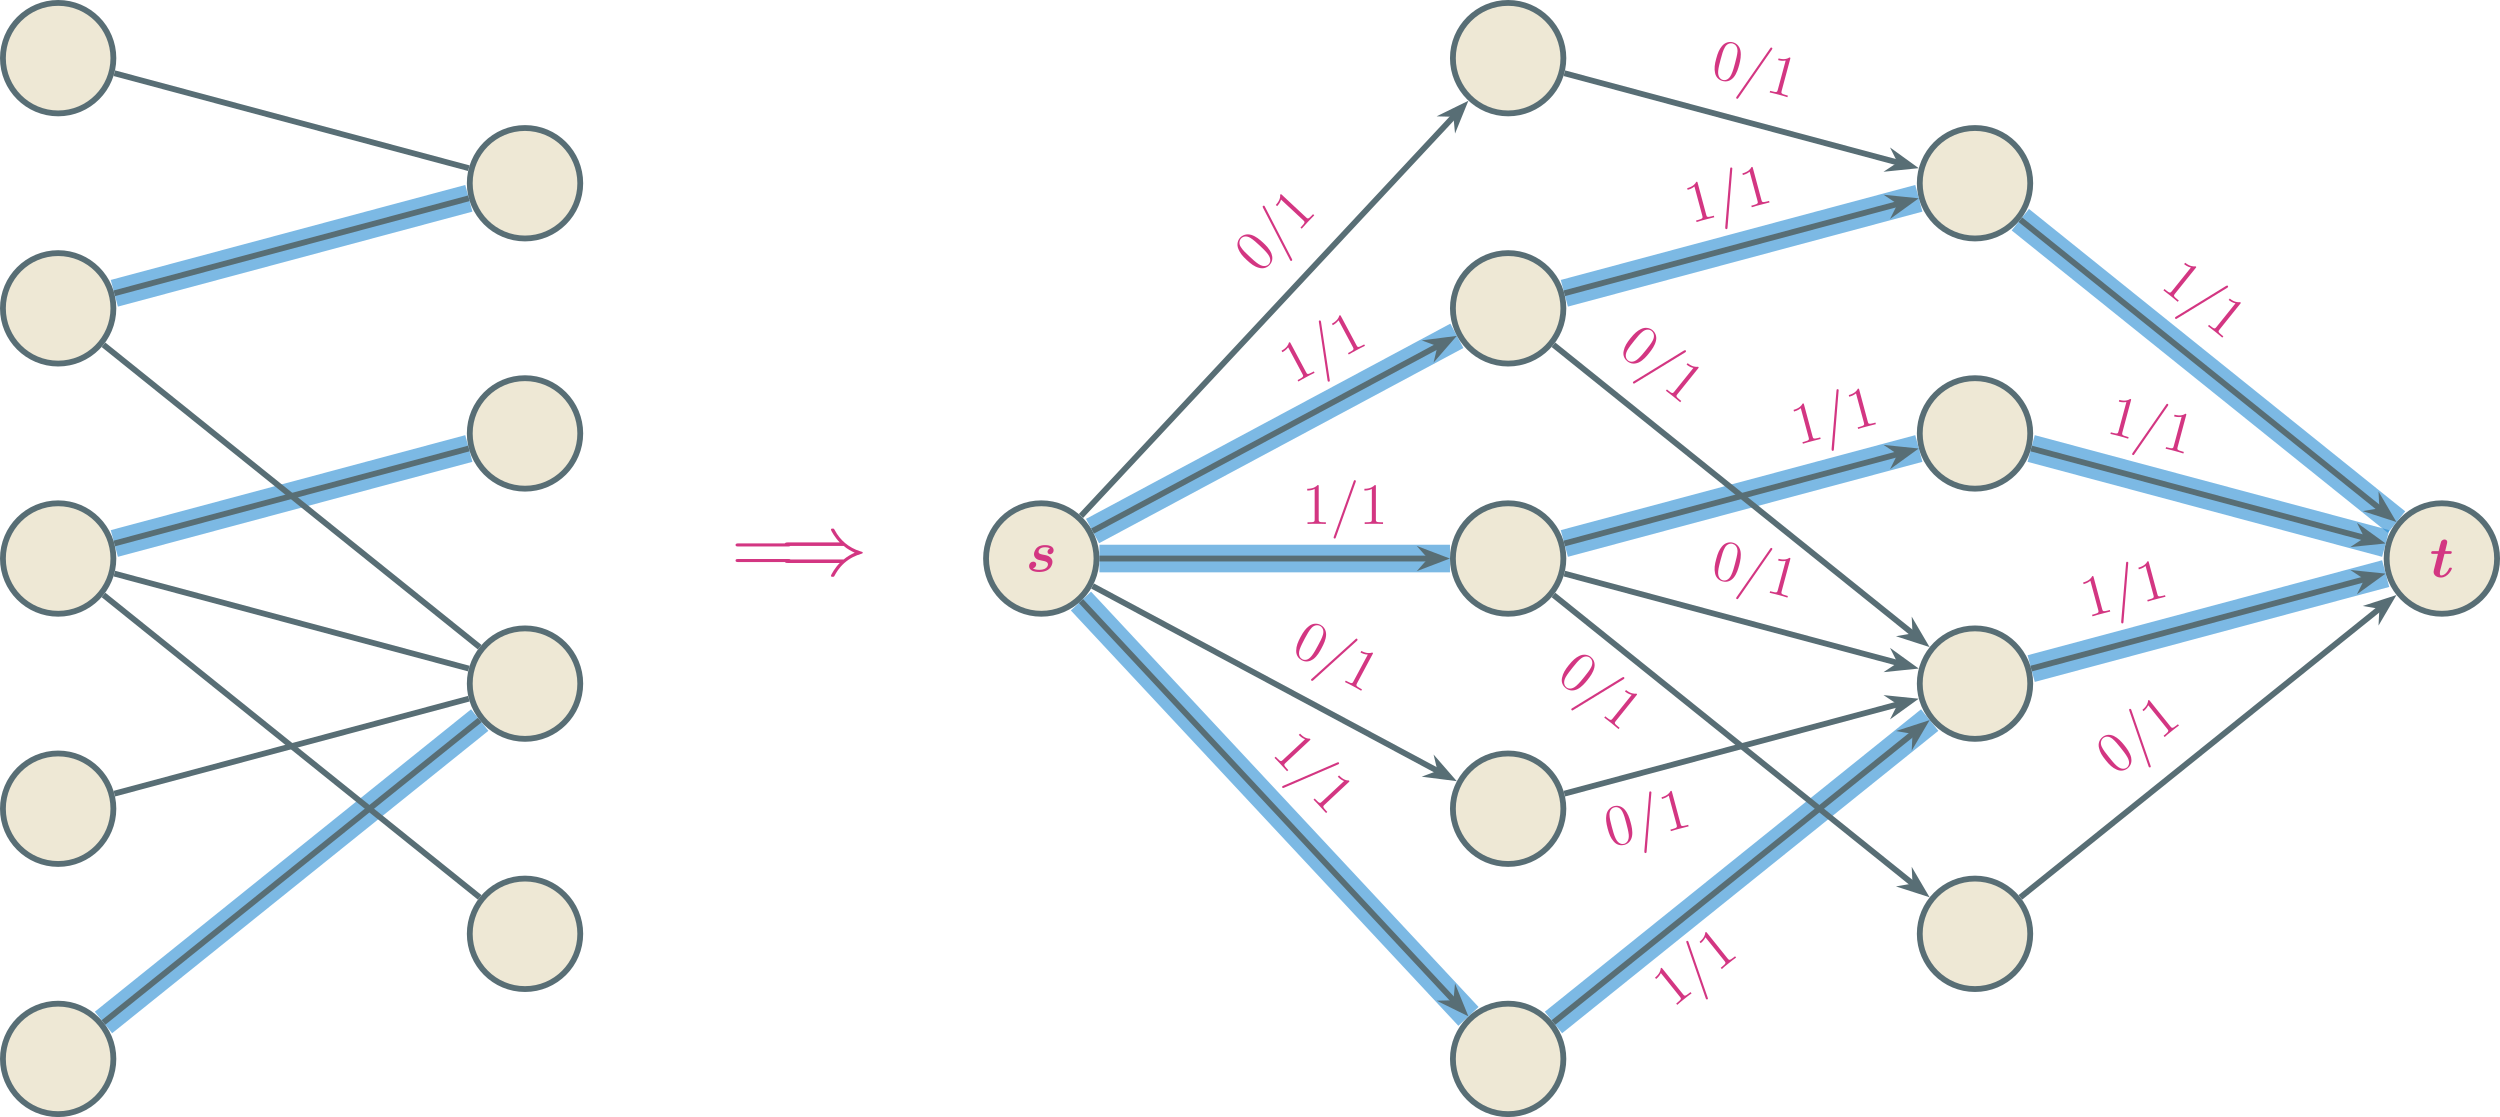 <?xml version="1.0" encoding="UTF-8" standalone="no"?>
<svg
   width="513.18pt"
   height="229.301pt"
   viewBox="0 0 513.18 229.301"
   version="1.1"
   id="svg404"
   sodipodi:docname="matching-max-flow.svg"
   inkscape:version="1.2.2 (b0a8486541, 2022-12-01)"
   xmlns:inkscape="http://www.inkscape.org/namespaces/inkscape"
   xmlns:sodipodi="http://sodipodi.sourceforge.net/DTD/sodipodi-0.dtd"
   xmlns:xlink="http://www.w3.org/1999/xlink"
   xmlns="http://www.w3.org/2000/svg"
   xmlns:svg="http://www.w3.org/2000/svg">
  <sodipodi:namedview
     id="namedview406"
     pagecolor="#ffffff"
     bordercolor="#666666"
     borderopacity="1.0"
     inkscape:showpageshadow="2"
     inkscape:pageopacity="0.0"
     inkscape:pagecheckerboard="0"
     inkscape:deskcolor="#d1d1d1"
     inkscape:document-units="pt"
     showgrid="false"
     inkscape:zoom="0.10512062"
     inkscape:cx="466.13119"
     inkscape:cy="856.15934"
     inkscape:window-width="3840"
     inkscape:window-height="2346"
     inkscape:window-x="0"
     inkscape:window-y="54"
     inkscape:window-maximized="1"
     inkscape:current-layer="svg404" />
  <defs
     id="defs100">
    <g
       id="g98">
      <g
         id="glyph-0-0" />
      <g
         id="glyph-0-1">
        <path
           d="m 4.969,-4.734 c -0.391,0.156 -0.5,0.516 -0.5,0.688 0,0.312 0.25,0.5 0.516,0.5 0.281,0 0.734,-0.25 0.734,-0.828 C 5.719,-5 5.078,-5.422 4,-5.422 c -0.359,0 -1.031,0.016 -1.578,0.438 -0.531,0.406 -0.734,1.109 -0.734,1.406 0,0.359 0.172,0.703 0.438,0.922 0.328,0.25 0.531,0.297 1.359,0.453 0.359,0.062 1.078,0.188 1.078,0.734 0,0.047 0,1.125 -1.797,1.125 -0.578,0 -1.031,-0.109 -1.297,-0.297 0.422,-0.125 0.672,-0.469 0.672,-0.828 0,-0.438 -0.359,-0.562 -0.594,-0.562 -0.406,0 -0.859,0.344 -0.859,0.938 0,0.781 0.844,1.188 2.062,1.188 2.734,0 2.734,-2.047 2.734,-2.062 C 5.484,-2.375 5.281,-2.703 5,-2.938 4.625,-3.266 4.172,-3.344 3.75,-3.422 3.094,-3.547 2.625,-3.625 2.625,-4.062 c 0,-0.031 0,-0.922 1.344,-0.922 0.25,0 0.672,0.016 1,0.25 z m 0,0"
           id="path3" />
      </g>
      <g
         id="glyph-0-2">
        <path
           d="m 3.031,-4.766 h 1.062 c 0.234,0 0.266,0 0.328,-0.062 0.062,-0.047 0.109,-0.219 0.109,-0.281 0,-0.219 -0.219,-0.219 -0.406,-0.219 H 3.172 L 3.547,-6.875 C 3.594,-7.062 3.594,-7.141 3.594,-7.188 c 0,-0.391 -0.312,-0.531 -0.562,-0.531 -0.172,0 -0.5,0.094 -0.688,0.422 -0.047,0.094 -0.203,0.656 -0.281,0.984 L 1.828,-5.328 H 0.75 c -0.25,0 -0.453,0 -0.453,0.344 0,0.219 0.188,0.219 0.406,0.219 H 1.688 L 1,-2.031 c -0.094,0.312 -0.203,0.812 -0.203,0.953 0,0.781 0.766,1.172 1.5,1.172 1.438,0 2.25,-1.672 2.25,-1.875 0,-0.156 -0.172,-0.156 -0.281,-0.156 -0.203,0 -0.219,0 -0.312,0.188 -0.453,1.031 -1.125,1.406 -1.594,1.406 -0.109,0 -0.281,0 -0.281,-0.438 0,-0.234 0.031,-0.359 0.062,-0.516 z m 0,0"
           id="path6" />
      </g>
      <g
         id="glyph-1-0" />
      <g
         id="glyph-1-1">
        <path
           d="m 11.578,-5.781 c 0.266,0 0.531,0 0.531,-0.297 C 12.109,-6.406 11.812,-6.406 11.5,-6.406 H 1.438 c -0.297,0 -0.609,0 -0.609,0.328 0,0.297 0.266,0.297 0.547,0.297 z M 11.5,-2.578 c 0.312,0 0.609,0 0.609,-0.312 0,-0.312 -0.266,-0.312 -0.531,-0.312 H 1.375 c -0.281,0 -0.547,0 -0.547,0.312 0,0.312 0.312,0.312 0.609,0.312 z m 0,0"
           id="path10" />
      </g>
      <g
         id="glyph-2-0" />
      <g
         id="glyph-2-1">
        <path
           d="m 13.062,-5.891 c 0.766,0.656 1.672,1.125 2.266,1.391 C 14.688,-4.219 13.812,-3.75 13.062,-3.109 H 1.641 c -0.312,0 -0.656,0 -0.656,0.359 0,0.359 0.328,0.359 0.641,0.359 h 10.641 c -0.875,0.828 -1.812,2.406 -1.812,2.641 0,0.203 0.234,0.203 0.344,0.203 0.141,0 0.266,0 0.344,-0.141 0.375,-0.688 0.891,-1.641 2.047,-2.688 1.25,-1.094 2.453,-1.578 3.391,-1.859 0.312,-0.109 0.328,-0.125 0.359,-0.156 0.031,-0.016 0.031,-0.078 0.031,-0.109 0,-0.031 0,-0.078 -0.016,-0.109 l -0.047,-0.031 C 16.859,-4.656 16.844,-4.688 16.5,-4.781 c -2.422,-0.734 -4.219,-2.359 -5.234,-4.297 -0.203,-0.359 -0.219,-0.375 -0.469,-0.375 -0.109,0 -0.344,0 -0.344,0.203 0,0.234 0.922,1.797 1.812,2.641 H 1.625 c -0.312,0 -0.641,0 -0.641,0.359 0,0.359 0.344,0.359 0.656,0.359 z m 0,0"
           id="path14" />
      </g>
      <g
         id="glyph-3-0" />
      <g
         id="glyph-3-1">
        <path
           d="M 0.859,-6.562 C 0.125,-7.234 -0.625,-7.859 -1.562,-8.156 c -1.078,-0.312 -1.875,0.125 -2.281,0.562 -0.469,0.5 -0.781,1.375 -0.359,2.359 0.328,0.781 0.766,1.375 1.719,2.25 0.859,0.797 1.562,1.344 2.469,1.578 1,0.312 1.766,-0.094 2.203,-0.562 0.703,-0.766 0.656,-1.625 0.391,-2.344 C 2.219,-5.266 1.375,-6.078 0.859,-6.562 Z m 1.156,4.438 C 1.75,-1.844 1.047,-1.438 -0.062,-2.156 -0.688,-2.562 -1.344,-3.172 -1.953,-3.75 c -0.734,-0.672 -1.375,-1.281 -1.75,-1.906 -0.469,-0.688 -0.312,-1.391 0.047,-1.766 0.312,-0.344 0.984,-0.656 1.891,-0.125 0.609,0.359 1.312,1.016 1.906,1.562 0.578,0.547 1.25,1.172 1.688,1.766 0.812,1.062 0.469,1.797 0.188,2.094 z m 0,0"
           id="path18" />
      </g>
      <g
         id="glyph-3-2">
        <path
           d="m -2.75,-9.609 c -0.062,-0.156 -0.078,-0.172 -0.094,-0.188 -0.109,-0.109 -0.266,-0.062 -0.328,0 -0.109,0.109 -0.047,0.219 0.016,0.375 l 5.516,10.656 c 0.062,0.156 0.094,0.172 0.094,0.188 C 2.562,1.516 2.703,1.5 2.781,1.406 2.891,1.297 2.828,1.188 2.766,1.062 Z m 0,0"
           id="path21" />
      </g>
      <g
         id="glyph-3-3">
        <path
           d="m -3.266,-7.781 c -0.203,-0.188 -0.219,-0.203 -0.375,-0.031 0.047,0.453 -0.047,1.188 -0.891,2.094 l 0.266,0.25 c 0.188,-0.203 0.594,-0.641 0.812,-1.344 L 1.125,-2.547 C 1.438,-2.25 1.516,-2.125 0.797,-1.359 l -0.266,0.281 0.25,0.234 C 1,-1.094 1.797,-1.953 2.062,-2.25 2.328,-2.531 3.125,-3.375 3.359,-3.594 l -0.25,-0.234 -0.25,0.266 C 2.125,-2.781 2,-2.859 1.688,-3.156 Z m 0,0"
           id="path24" />
      </g>
      <g
         id="glyph-4-0" />
      <g
         id="glyph-4-1">
        <path
           d="m -0.578,-8.406 c -0.141,-0.25 -0.141,-0.25 -0.344,-0.141 C -1.031,-8.125 -1.359,-7.453 -2.438,-6.875 l 0.172,0.312 c 0.25,-0.141 0.766,-0.422 1.188,-1 L 1.875,-2.047 c 0.203,0.391 0.25,0.531 -0.688,1.031 l -0.328,0.172 0.156,0.297 c 0.281,-0.188 1.312,-0.734 1.656,-0.922 0.344,-0.188 1.359,-0.734 1.672,-0.859 L 4.188,-2.625 3.844,-2.438 c -0.922,0.5 -1.031,0.391 -1.234,0 z m 0,0"
           id="path28" />
      </g>
      <g
         id="glyph-4-2">
        <path
           d="M 0.5,-9.984 C 0.469,-10.156 0.453,-10.188 0.453,-10.188 0.375,-10.328 0.234,-10.344 0.156,-10.297 c -0.141,0.078 -0.125,0.188 -0.094,0.344 L 1.828,1.938 C 1.844,2.094 1.859,2.125 1.875,2.141 1.938,2.266 2.078,2.281 2.188,2.234 2.328,2.156 2.297,2.031 2.281,1.891 Z m 0,0"
           id="path31" />
      </g>
      <g
         id="glyph-5-0" />
      <g
         id="glyph-5-1">
        <path
           d="m 3.453,-7.688 c 0,-0.281 0,-0.297 -0.234,-0.297 -0.297,0.328 -0.891,0.766 -2.125,0.766 v 0.359 c 0.281,0 0.875,0 1.531,-0.312 v 6.25 c 0,0.438 -0.031,0.578 -1.094,0.578 h -0.375 V 0 c 0.328,-0.031 1.5,-0.031 1.891,-0.031 0.391,0 1.547,0 1.875,0.031 v -0.344 h -0.375 c -1.062,0 -1.094,-0.141 -1.094,-0.578 z m 0,0"
           id="path35" />
      </g>
      <g
         id="glyph-5-2">
        <path
           d="M 5.156,-8.562 C 5.219,-8.719 5.219,-8.75 5.219,-8.766 5.219,-8.922 5.094,-9 5,-9 4.844,-9 4.812,-8.891 4.75,-8.734 L 0.703,2.562 C 0.641,2.719 0.641,2.75 0.641,2.766 0.641,2.906 0.75,3 0.875,3 1.031,3 1.062,2.875 1.109,2.75 Z m 0,0"
           id="path38" />
      </g>
      <g
         id="glyph-6-0" />
      <g
         id="glyph-6-1">
        <path
           d="m 6.547,-0.859 c 0.469,-0.875 0.891,-1.75 0.938,-2.75 0.031,-1.109 -0.609,-1.75 -1.125,-2.031 C 5.75,-5.969 4.812,-6.062 3.984,-5.406 3.312,-4.891 2.844,-4.297 2.234,-3.156 1.688,-2.125 1.359,-1.312 1.344,-0.359 1.312,0.656 1.906,1.297 2.453,1.594 c 0.922,0.5 1.75,0.234 2.391,-0.203 0.812,-0.594 1.375,-1.625 1.703,-2.25 z m -3.969,2.25 C 2.25,1.219 1.656,0.656 2.062,-0.609 2.297,-1.297 2.719,-2.094 3.109,-2.844 3.578,-3.703 4,-4.5 4.5,-5.031 5.062,-5.656 5.781,-5.672 6.234,-5.438 6.641,-5.219 7.125,-4.656 6.844,-3.641 6.656,-2.953 6.203,-2.125 5.812,-1.406 5.438,-0.703 5,0.109 4.531,0.703 3.734,1.75 2.953,1.594 2.578,1.391 Z m 0,0"
           id="path42" />
      </g>
      <g
         id="glyph-6-2">
        <path
           d="M 8.594,-5.109 C 8.719,-5.219 8.734,-5.25 8.734,-5.25 c 0.078,-0.141 0,-0.281 -0.078,-0.328 -0.141,-0.078 -0.219,0 -0.344,0.125 L -0.578,2.594 C -0.719,2.688 -0.734,2.719 -0.75,2.734 -0.812,2.859 -0.766,3 -0.656,3.047 -0.516,3.125 -0.422,3.031 -0.312,2.953 Z m 0,0"
           id="path45" />
      </g>
      <g
         id="glyph-6-3">
        <path
           d="m 6.672,-5.156 c 0.141,-0.25 0.141,-0.25 -0.062,-0.359 C 6.188,-5.375 5.453,-5.266 4.375,-5.844 l -0.172,0.312 c 0.25,0.141 0.766,0.422 1.5,0.438 L 2.75,0.422 c -0.203,0.391 -0.312,0.5 -1.25,0 L 1.172,0.25 1.016,0.547 c 0.312,0.125 1.344,0.672 1.688,0.859 0.344,0.188 1.359,0.734 1.641,0.922 L 4.5,2.031 4.156,1.844 C 3.234,1.344 3.281,1.203 3.484,0.812 Z m 0,0"
           id="path48" />
      </g>
      <g
         id="glyph-7-0" />
      <g
         id="glyph-7-1">
        <path
           d="m 7.984,-2.719 c 0.203,-0.188 0.219,-0.203 0.062,-0.375 C 7.594,-3.078 6.875,-3.219 6.031,-4.125 l -0.266,0.25 c 0.188,0.203 0.594,0.641 1.281,0.906 L 2.469,1.297 C 2.156,1.594 2.016,1.656 1.297,0.891 L 1.031,0.609 0.781,0.844 c 0.25,0.219 1.047,1.078 1.312,1.375 0.266,0.281 1.062,1.125 1.266,1.375 l 0.25,-0.234 -0.25,-0.266 C 2.625,2.312 2.719,2.203 3.031,1.906 Z m 0,0"
           id="path52" />
      </g>
      <g
         id="glyph-7-2">
        <path
           d="m 9.781,-2.078 c 0.156,-0.062 0.172,-0.078 0.188,-0.094 0.109,-0.109 0.078,-0.25 0.016,-0.312 -0.109,-0.109 -0.203,-0.062 -0.359,0 l -11.016,4.75 c -0.156,0.062 -0.188,0.078 -0.188,0.094 -0.109,0.094 -0.094,0.234 -0.016,0.328 0.109,0.109 0.203,0.062 0.328,0 z m 0,0"
           id="path55" />
      </g>
      <g
         id="glyph-8-0" />
      <g
         id="glyph-8-1">
        <path
           d="M 6.188,-2.328 C 6.438,-3.281 6.625,-4.234 6.453,-5.219 6.234,-6.312 5.469,-6.812 4.906,-6.953 4.234,-7.141 3.312,-7 2.641,-6.172 c -0.531,0.656 -0.844,1.328 -1.172,2.578 -0.312,1.141 -0.438,2.016 -0.234,2.938 0.203,1 0.922,1.484 1.531,1.641 1,0.281 1.75,-0.156 2.266,-0.734 C 5.688,-0.516 6,-1.641 6.188,-2.328 Z M 2.828,0.766 C 2.453,0.672 1.75,0.25 1.875,-1.078 1.938,-1.797 2.172,-2.672 2.391,-3.484 2.641,-4.438 2.875,-5.297 3.25,-5.938 c 0.391,-0.719 1.078,-0.906 1.578,-0.781 0.453,0.125 1.047,0.562 1.016,1.609 -0.047,0.719 -0.297,1.625 -0.5,2.422 -0.203,0.766 -0.438,1.656 -0.766,2.328 -0.547,1.203 -1.344,1.234 -1.75,1.125 z m 0,0"
           id="path59" />
      </g>
      <g
         id="glyph-8-2">
        <path
           d="M 7.203,-6.938 C 7.297,-7.078 7.312,-7.109 7.312,-7.125 7.359,-7.281 7.25,-7.375 7.156,-7.391 7,-7.438 6.953,-7.344 6.859,-7.203 L 0.016,2.656 C -0.078,2.797 -0.094,2.828 -0.094,2.844 -0.125,2.984 -0.062,3.078 0.062,3.109 0.219,3.156 0.281,3.062 0.359,2.938 Z m 0,0"
           id="path62" />
      </g>
      <g
         id="glyph-8-3">
        <path
           d="M 5.312,-6.531 C 5.391,-6.812 5.391,-6.828 5.172,-6.891 4.812,-6.641 4.125,-6.359 2.938,-6.688 L 2.844,-6.344 C 3.109,-6.266 3.688,-6.109 4.391,-6.25 l -1.625,6.031 C 2.656,0.203 2.594,0.344 1.578,0.062 l -0.375,-0.094 -0.094,0.328 C 1.453,0.359 2.578,0.656 2.953,0.75 3.344,0.859 4.453,1.156 4.75,1.281 L 4.844,0.953 4.484,0.844 C 3.453,0.578 3.453,0.422 3.562,0 Z m 0,0"
           id="path65" />
      </g>
      <g
         id="glyph-9-0" />
      <g
         id="glyph-9-1">
        <path
           d="M 1.344,-8.312 C 1.266,-8.594 1.266,-8.609 1.047,-8.547 0.844,-8.141 0.375,-7.578 -0.812,-7.25 l 0.094,0.344 c 0.266,-0.078 0.844,-0.234 1.391,-0.688 l 1.625,6.031 C 2.406,-1.141 2.406,-1 1.391,-0.719 l -0.375,0.094 0.094,0.328 c 0.312,-0.125 1.438,-0.422 1.812,-0.516 0.391,-0.109 1.5,-0.406 1.828,-0.469 L 4.656,-1.609 4.297,-1.5 c -1.031,0.266 -1.094,0.141 -1.203,-0.281 z m 0,0"
           id="path69" />
      </g>
      <g
         id="glyph-9-2">
        <path
           d="M 2.766,-9.594 C 2.797,-9.766 2.781,-9.797 2.781,-9.812 2.734,-9.969 2.594,-10 2.5,-9.984 2.344,-9.938 2.359,-9.844 2.328,-9.672 l -1,11.953 C 1.328,2.453 1.344,2.484 1.344,2.5 1.375,2.641 1.5,2.703 1.625,2.672 1.781,2.625 1.781,2.5 1.797,2.375 Z m 0,0"
           id="path72" />
      </g>
      <g
         id="glyph-9-3">
        <path
           d="M 4.188,-5.109 C 3.938,-6.062 3.625,-6.984 2.984,-7.75 2.234,-8.594 1.344,-8.625 0.781,-8.484 c -0.672,0.188 -1.406,0.766 -1.578,1.812 -0.125,0.844 -0.062,1.578 0.266,2.828 0.312,1.141 0.625,1.953 1.266,2.656 0.672,0.781 1.547,0.828 2.156,0.672 1,-0.281 1.438,-1.031 1.578,-1.797 C 4.656,-3.297 4.375,-4.422 4.188,-5.109 Z m -1.359,4.375 c -0.375,0.094 -1.172,0.078 -1.734,-1.125 -0.312,-0.656 -0.547,-1.531 -0.766,-2.344 C 0.078,-5.156 -0.156,-6.016 -0.156,-6.75 -0.172,-7.594 0.328,-8.094 0.828,-8.219 1.281,-8.344 2,-8.281 2.5,-7.328 c 0.328,0.625 0.578,1.531 0.781,2.328 0.203,0.766 0.438,1.656 0.516,2.391 0.109,1.328 -0.562,1.766 -0.969,1.875 z m 0,0"
           id="path75" />
      </g>
      <g
         id="glyph-10-0" />
      <g
         id="glyph-10-1">
        <path
           d="m 6.594,0.375 c 0.625,-0.781 1.188,-1.578 1.422,-2.547 C 8.266,-3.266 7.75,-4 7.297,-4.375 6.75,-4.812 5.859,-5.062 4.906,-4.578 c -0.75,0.375 -1.312,0.875 -2.125,1.875 -0.734,0.922 -1.203,1.656 -1.391,2.594 -0.234,1 0.25,1.734 0.734,2.125 C 2.938,2.672 3.797,2.578 4.516,2.25 5.406,1.828 6.156,0.922 6.594,0.375 Z M 2.266,1.844 C 1.969,1.609 1.5,0.953 2.141,-0.234 2.5,-0.859 3.062,-1.578 3.594,-2.234 4.203,-3 4.766,-3.688 5.344,-4.109 6.031,-4.625 6.719,-4.531 7.125,-4.203 c 0.359,0.297 0.719,0.938 0.266,1.891 -0.297,0.625 -0.906,1.375 -1.406,2 -0.5,0.625 -1.078,1.344 -1.656,1.844 -0.984,0.875 -1.734,0.578 -2.062,0.312 z m 0,0"
           id="path79" />
      </g>
      <g
         id="glyph-10-2">
        <path
           d="M 9.375,-3.438 C 9.531,-3.531 9.547,-3.547 9.547,-3.562 9.656,-3.688 9.609,-3.828 9.531,-3.891 9.422,-3.984 9.312,-3.906 9.172,-3.844 L -1.062,2.438 c -0.141,0.094 -0.156,0.109 -0.172,0.125 -0.094,0.109 -0.062,0.25 0.047,0.328 0.109,0.094 0.219,0.016 0.328,-0.062 z m 0,0"
           id="path82" />
      </g>
      <g
         id="glyph-10-3">
        <path
           d="m 7.5,-3.828 c 0.188,-0.219 0.188,-0.234 0.016,-0.375 -0.438,0.062 -1.188,0.031 -2.141,-0.734 l -0.219,0.281 c 0.219,0.172 0.672,0.547 1.391,0.703 L 2.625,0.922 C 2.344,1.266 2.234,1.359 1.406,0.688 L 1.125,0.453 0.906,0.719 C 1.172,0.906 2.078,1.641 2.391,1.875 2.688,2.125 3.594,2.844 3.844,3.078 L 4.062,2.812 3.766,2.578 C 2.938,1.922 2.984,1.781 3.266,1.438 Z m 0,0"
           id="path85" />
      </g>
      <g
         id="glyph-11-0" />
      <g
         id="glyph-11-1">
        <path
           d="m -2.125,-8.141 c -0.188,-0.219 -0.188,-0.234 -0.359,-0.094 -0.031,0.438 -0.219,1.156 -1.172,1.922 l 0.219,0.281 c 0.219,-0.172 0.672,-0.547 0.984,-1.203 l 3.922,4.875 c 0.281,0.344 0.328,0.469 -0.5,1.141 L 0.688,-0.984 0.906,-0.719 C 1.141,-0.969 2.047,-1.703 2.359,-1.938 2.656,-2.188 3.562,-2.906 3.844,-3.078 L 3.625,-3.344 3.328,-3.109 C 2.5,-2.453 2.391,-2.531 2.109,-2.875 Z m 0,0"
           id="path89" />
      </g>
      <g
         id="glyph-11-2">
        <path
           d="m -1.344,-9.906 c -0.062,-0.156 -0.078,-0.172 -0.078,-0.188 -0.109,-0.125 -0.25,-0.109 -0.328,-0.047 -0.109,0.094 -0.062,0.203 -0.016,0.359 L 2.156,1.562 C 2.203,1.719 2.219,1.734 2.234,1.75 2.328,1.859 2.453,1.875 2.562,1.797 2.672,1.703 2.625,1.562 2.578,1.453 Z m 0,0"
           id="path92" />
      </g>
      <g
         id="glyph-11-3">
        <path
           d="M 1.781,-6.375 C 1.156,-7.156 0.5,-7.859 -0.391,-8.297 -1.422,-8.766 -2.25,-8.438 -2.703,-8.062 c -0.547,0.438 -1,1.25 -0.703,2.297 0.188,0.812 0.562,1.469 1.375,2.469 0.734,0.922 1.359,1.531 2.234,1.906 0.922,0.438 1.75,0.141 2.234,-0.25 C 3.25,-2.297 3.328,-3.172 3.172,-3.906 2.938,-4.891 2.219,-5.828 1.781,-6.375 Z m 0.516,4.562 C 2,-1.578 1.25,-1.266 0.234,-2.141 -0.312,-2.609 -0.875,-3.328 -1.406,-3.984 -2.016,-4.75 -2.578,-5.438 -2.875,-6.109 c -0.344,-0.766 -0.094,-1.422 0.312,-1.75 0.359,-0.297 1.062,-0.531 1.891,0.141 0.547,0.438 1.156,1.188 1.656,1.812 0.5,0.625 1.078,1.344 1.438,2 C 3.062,-2.75 2.625,-2.078 2.297,-1.812 Z m 0,0"
           id="path95" />
      </g>
    </g>
  </defs>
  <g
     id="g716"
     transform="translate(-252.23,-202.055)">
    <path
       fill-rule="nonzero"
       fill="#eee8d5"
       fill-opacity="1"
       stroke-width="1.196"
       stroke-linecap="butt"
       stroke-linejoin="miter"
       stroke="#586e75"
       stroke-opacity="1"
       stroke-miterlimit="10"
       d="m 11.337,-1.875e-4 c 0,6.262 -5.074,11.34 -11.336,11.34 -6.262,0 -11.34,-5.078 -11.34,-11.34 0,-6.262 5.078,-11.34 11.34,-11.34 6.262,0 11.336,5.078 11.336,11.34 z m 0,0"
       transform="matrix(1,0,0,-1,264.167,213.992)"
       id="path104" />
    <path
       fill-rule="nonzero"
       fill="#eee8d5"
       fill-opacity="1"
       stroke-width="1.196"
       stroke-linecap="butt"
       stroke-linejoin="miter"
       stroke="#586e75"
       stroke-opacity="1"
       stroke-miterlimit="10"
       d="m 107.173,-25.68 c 0,6.266 -5.078,11.34 -11.34,11.34 -6.262,0 -11.34,-5.074 -11.34,-11.34 0,-6.262 5.078,-11.336 11.34,-11.336 6.262,0 11.34,5.074 11.34,11.336 z m 0,0"
       transform="matrix(1,0,0,-1,264.167,213.992)"
       id="path106" />
    <path
       fill-rule="nonzero"
       fill="#eee8d5"
       fill-opacity="1"
       stroke-width="1.196"
       stroke-linecap="butt"
       stroke-linejoin="miter"
       stroke="#586e75"
       stroke-opacity="1"
       stroke-miterlimit="10"
       d="m 11.337,-51.356 c 0,6.262 -5.074,11.336 -11.336,11.336 -6.262,0 -11.34,-5.074 -11.34,-11.336 0,-6.262 5.078,-11.34 11.34,-11.34 6.262,0 11.336,5.078 11.336,11.34 z m 0,0"
       transform="matrix(1,0,0,-1,264.167,213.992)"
       id="path108" />
    <path
       fill-rule="nonzero"
       fill="#eee8d5"
       fill-opacity="1"
       stroke-width="1.196"
       stroke-linecap="butt"
       stroke-linejoin="miter"
       stroke="#586e75"
       stroke-opacity="1"
       stroke-miterlimit="10"
       d="m 107.173,-77.035 c 0,6.262 -5.078,11.34 -11.34,11.34 -6.262,0 -11.34,-5.078 -11.34,-11.34 0,-6.262 5.078,-11.34 11.34,-11.34 6.262,0 11.34,5.078 11.34,11.34 z m 0,0"
       transform="matrix(1,0,0,-1,264.167,213.992)"
       id="path110" />
    <path
       fill-rule="nonzero"
       fill="#eee8d5"
       fill-opacity="1"
       stroke-width="1.196"
       stroke-linecap="butt"
       stroke-linejoin="miter"
       stroke="#586e75"
       stroke-opacity="1"
       stroke-miterlimit="10"
       d="m 11.337,-102.715 c 0,6.262 -5.074,11.34 -11.336,11.34 -6.262,0 -11.34,-5.078 -11.34,-11.34 0,-6.262 5.078,-11.336 11.34,-11.336 6.262,0 11.336,5.074 11.336,11.336 z m 0,0"
       transform="matrix(1,0,0,-1,264.167,213.992)"
       id="path112" />
    <path
       fill-rule="nonzero"
       fill="#eee8d5"
       fill-opacity="1"
       stroke-width="1.196"
       stroke-linecap="butt"
       stroke-linejoin="miter"
       stroke="#586e75"
       stroke-opacity="1"
       stroke-miterlimit="10"
       d="m 107.173,-128.391 c 0,6.262 -5.078,11.336 -11.34,11.336 -6.262,0 -11.34,-5.074 -11.34,-11.336 0,-6.266 5.078,-11.34 11.34,-11.34 6.262,0 11.34,5.074 11.34,11.34 z m 0,0"
       transform="matrix(1,0,0,-1,264.167,213.992)"
       id="path114" />
    <path
       fill-rule="nonzero"
       fill="#eee8d5"
       fill-opacity="1"
       stroke-width="1.196"
       stroke-linecap="butt"
       stroke-linejoin="miter"
       stroke="#586e75"
       stroke-opacity="1"
       stroke-miterlimit="10"
       d="m 11.337,-154.071 c 0,6.262 -5.074,11.34 -11.336,11.34 -6.262,0 -11.34,-5.078 -11.34,-11.34 0,-6.262 5.078,-11.34 11.34,-11.34 6.262,0 11.336,5.078 11.336,11.34 z m 0,0"
       transform="matrix(1,0,0,-1,264.167,213.992)"
       id="path116" />
    <path
       fill-rule="nonzero"
       fill="#eee8d5"
       fill-opacity="1"
       stroke-width="1.196"
       stroke-linecap="butt"
       stroke-linejoin="miter"
       stroke="#586e75"
       stroke-opacity="1"
       stroke-miterlimit="10"
       d="m 107.173,-179.75 c 0,6.262 -5.078,11.34 -11.34,11.34 -6.262,0 -11.34,-5.078 -11.34,-11.34 0,-6.262 5.078,-11.34 11.34,-11.34 6.262,0 11.34,5.078 11.34,11.34 z m 0,0"
       transform="matrix(1,0,0,-1,264.167,213.992)"
       id="path118" />
    <path
       fill-rule="nonzero"
       fill="#eee8d5"
       fill-opacity="1"
       stroke-width="1.196"
       stroke-linecap="butt"
       stroke-linejoin="miter"
       stroke="#586e75"
       stroke-opacity="1"
       stroke-miterlimit="10"
       d="m 11.337,-205.426 c 0,6.262 -5.074,11.336 -11.336,11.336 -6.262,0 -11.34,-5.074 -11.34,-11.336 0,-6.266 5.078,-11.34 11.34,-11.34 6.262,0 11.336,5.074 11.336,11.34 z m 0,0"
       transform="matrix(1,0,0,-1,264.167,213.992)"
       id="path120" />
    <path
       fill="none"
       stroke-width="5.669"
       stroke-linecap="butt"
       stroke-linejoin="miter"
       stroke="#268bd2"
       stroke-opacity="0.6"
       stroke-miterlimit="10"
       d="m 11.528,-48.266 72.773,19.5"
       transform="matrix(1,0,0,-1,264.167,213.992)"
       id="path122" />
    <path
       fill="none"
       stroke-width="5.669"
       stroke-linecap="butt"
       stroke-linejoin="miter"
       stroke="#268bd2"
       stroke-opacity="0.6"
       stroke-miterlimit="10"
       d="m 11.528,-99.625 72.773,19.5"
       transform="matrix(1,0,0,-1,264.167,213.992)"
       id="path124" />
    <path
       fill="none"
       stroke-width="5.669"
       stroke-linecap="butt"
       stroke-linejoin="miter"
       stroke="#268bd2"
       stroke-opacity="0.6"
       stroke-miterlimit="10"
       d="m 9.302,-197.949 77.23,62.078"
       transform="matrix(1,0,0,-1,264.167,213.992)"
       id="path126" />
    <path
       fill="none"
       stroke-width="1.196"
       stroke-linecap="butt"
       stroke-linejoin="miter"
       stroke="#586e75"
       stroke-opacity="1"
       stroke-miterlimit="10"
       d="m 11.528,-3.09 72.773,-19.5"
       transform="matrix(1,0,0,-1,264.167,213.992)"
       id="path128" />
    <path
       fill="none"
       stroke-width="1.196"
       stroke-linecap="butt"
       stroke-linejoin="miter"
       stroke="#586e75"
       stroke-opacity="1"
       stroke-miterlimit="10"
       d="m 11.528,-48.266 72.773,19.5"
       transform="matrix(1,0,0,-1,264.167,213.992)"
       id="path130" />
    <path
       fill="none"
       stroke-width="1.196"
       stroke-linecap="butt"
       stroke-linejoin="miter"
       stroke="#586e75"
       stroke-opacity="1"
       stroke-miterlimit="10"
       d="M 9.302,-58.836 86.532,-120.914"
       transform="matrix(1,0,0,-1,264.167,213.992)"
       id="path132" />
    <path
       fill="none"
       stroke-width="1.196"
       stroke-linecap="butt"
       stroke-linejoin="miter"
       stroke="#586e75"
       stroke-opacity="1"
       stroke-miterlimit="10"
       d="m 11.528,-99.625 72.773,19.5"
       transform="matrix(1,0,0,-1,264.167,213.992)"
       id="path134" />
    <path
       fill="none"
       stroke-width="1.196"
       stroke-linecap="butt"
       stroke-linejoin="miter"
       stroke="#586e75"
       stroke-opacity="1"
       stroke-miterlimit="10"
       d="m 11.528,-105.805 72.773,-19.5"
       transform="matrix(1,0,0,-1,264.167,213.992)"
       id="path136" />
    <path
       fill="none"
       stroke-width="1.196"
       stroke-linecap="butt"
       stroke-linejoin="miter"
       stroke="#586e75"
       stroke-opacity="1"
       stroke-miterlimit="10"
       d="m 9.302,-110.192 77.23,-62.078"
       transform="matrix(1,0,0,-1,264.167,213.992)"
       id="path138" />
    <path
       fill="none"
       stroke-width="1.196"
       stroke-linecap="butt"
       stroke-linejoin="miter"
       stroke="#586e75"
       stroke-opacity="1"
       stroke-miterlimit="10"
       d="m 11.528,-150.981 72.773,19.5"
       transform="matrix(1,0,0,-1,264.167,213.992)"
       id="path140" />
    <path
       fill="none"
       stroke-width="1.196"
       stroke-linecap="butt"
       stroke-linejoin="miter"
       stroke="#586e75"
       stroke-opacity="1"
       stroke-miterlimit="10"
       d="m 9.302,-197.949 77.23,62.078"
       transform="matrix(1,0,0,-1,264.167,213.992)"
       id="path142" />
    <path
       fill-rule="nonzero"
       fill="#eee8d5"
       fill-opacity="1"
       stroke-width="1.196"
       stroke-linecap="butt"
       stroke-linejoin="miter"
       stroke="#586e75"
       stroke-opacity="1"
       stroke-miterlimit="10"
       d="m 308.981,-1.875e-4 c 0,6.262 -5.078,11.34 -11.34,11.34 -6.262,0 -11.34,-5.078 -11.34,-11.34 0,-6.262 5.078,-11.34 11.34,-11.34 6.262,0 11.34,5.078 11.34,11.34 z m 0,0"
       transform="matrix(1,0,0,-1,264.167,213.992)"
       id="path144" />
    <path
       fill-rule="nonzero"
       fill="#eee8d5"
       fill-opacity="1"
       stroke-width="1.196"
       stroke-linecap="butt"
       stroke-linejoin="miter"
       stroke="#586e75"
       stroke-opacity="1"
       stroke-miterlimit="10"
       d="m 404.813,-25.68 c 0,6.266 -5.078,11.34 -11.34,11.34 -6.262,0 -11.336,-5.074 -11.336,-11.34 0,-6.262 5.074,-11.336 11.336,-11.336 6.262,0 11.34,5.074 11.34,11.336 z m 0,0"
       transform="matrix(1,0,0,-1,264.167,213.992)"
       id="path146" />
    <path
       fill-rule="nonzero"
       fill="#eee8d5"
       fill-opacity="1"
       stroke-width="1.196"
       stroke-linecap="butt"
       stroke-linejoin="miter"
       stroke="#586e75"
       stroke-opacity="1"
       stroke-miterlimit="10"
       d="m 308.981,-51.356 c 0,6.262 -5.078,11.336 -11.34,11.336 -6.262,0 -11.34,-5.074 -11.34,-11.336 0,-6.262 5.078,-11.34 11.34,-11.34 6.262,0 11.34,5.078 11.34,11.34 z m 0,0"
       transform="matrix(1,0,0,-1,264.167,213.992)"
       id="path148" />
    <path
       fill-rule="nonzero"
       fill="#eee8d5"
       fill-opacity="1"
       stroke-width="1.196"
       stroke-linecap="butt"
       stroke-linejoin="miter"
       stroke="#586e75"
       stroke-opacity="1"
       stroke-miterlimit="10"
       d="m 404.813,-77.035 c 0,6.262 -5.078,11.34 -11.34,11.34 -6.262,0 -11.336,-5.078 -11.336,-11.34 0,-6.262 5.074,-11.34 11.336,-11.34 6.262,0 11.34,5.078 11.34,11.34 z m 0,0"
       transform="matrix(1,0,0,-1,264.167,213.992)"
       id="path150" />
    <path
       fill-rule="nonzero"
       fill="#eee8d5"
       fill-opacity="1"
       stroke-width="1.196"
       stroke-linecap="butt"
       stroke-linejoin="miter"
       stroke="#586e75"
       stroke-opacity="1"
       stroke-miterlimit="10"
       d="m 308.981,-102.715 c 0,6.262 -5.078,11.34 -11.34,11.34 -6.262,0 -11.34,-5.078 -11.34,-11.34 0,-6.262 5.078,-11.336 11.34,-11.336 6.262,0 11.34,5.074 11.34,11.336 z m 0,0"
       transform="matrix(1,0,0,-1,264.167,213.992)"
       id="path152" />
    <path
       fill-rule="nonzero"
       fill="#eee8d5"
       fill-opacity="1"
       stroke-width="1.196"
       stroke-linecap="butt"
       stroke-linejoin="miter"
       stroke="#586e75"
       stroke-opacity="1"
       stroke-miterlimit="10"
       d="m 404.813,-128.391 c 0,6.262 -5.078,11.336 -11.34,11.336 -6.262,0 -11.336,-5.074 -11.336,-11.336 0,-6.266 5.074,-11.34 11.336,-11.34 6.262,0 11.34,5.074 11.34,11.34 z m 0,0"
       transform="matrix(1,0,0,-1,264.167,213.992)"
       id="path154" />
    <path
       fill-rule="nonzero"
       fill="#eee8d5"
       fill-opacity="1"
       stroke-width="1.196"
       stroke-linecap="butt"
       stroke-linejoin="miter"
       stroke="#586e75"
       stroke-opacity="1"
       stroke-miterlimit="10"
       d="m 308.981,-154.071 c 0,6.262 -5.078,11.34 -11.34,11.34 -6.262,0 -11.34,-5.078 -11.34,-11.34 0,-6.262 5.078,-11.34 11.34,-11.34 6.262,0 11.34,5.078 11.34,11.34 z m 0,0"
       transform="matrix(1,0,0,-1,264.167,213.992)"
       id="path156" />
    <path
       fill-rule="nonzero"
       fill="#eee8d5"
       fill-opacity="1"
       stroke-width="1.196"
       stroke-linecap="butt"
       stroke-linejoin="miter"
       stroke="#586e75"
       stroke-opacity="1"
       stroke-miterlimit="10"
       d="m 404.813,-179.75 c 0,6.262 -5.078,11.34 -11.34,11.34 -6.262,0 -11.336,-5.078 -11.336,-11.34 0,-6.262 5.074,-11.34 11.336,-11.34 6.262,0 11.34,5.078 11.34,11.34 z m 0,0"
       transform="matrix(1,0,0,-1,264.167,213.992)"
       id="path158" />
    <path
       fill-rule="nonzero"
       fill="#eee8d5"
       fill-opacity="1"
       stroke-width="1.196"
       stroke-linecap="butt"
       stroke-linejoin="miter"
       stroke="#586e75"
       stroke-opacity="1"
       stroke-miterlimit="10"
       d="m 308.981,-205.426 c 0,6.262 -5.078,11.336 -11.34,11.336 -6.262,0 -11.34,-5.074 -11.34,-11.336 0,-6.266 5.078,-11.34 11.34,-11.34 6.262,0 11.34,5.074 11.34,11.34 z m 0,0"
       transform="matrix(1,0,0,-1,264.167,213.992)"
       id="path160" />
    <path
       fill-rule="nonzero"
       fill="#eee8d5"
       fill-opacity="1"
       stroke-width="1.196"
       stroke-linecap="butt"
       stroke-linejoin="miter"
       stroke="#586e75"
       stroke-opacity="1"
       stroke-miterlimit="10"
       d="m 213.145,-102.715 c 0,6.262 -5.074,11.34 -11.336,11.34 -6.262,0 -11.34,-5.078 -11.34,-11.34 0,-6.262 5.078,-11.336 11.34,-11.336 6.262,0 11.336,5.074 11.336,11.336 z m 0,0"
       transform="matrix(1,0,0,-1,264.167,213.992)"
       id="path162" />
    <g
       fill="#d33682"
       fill-opacity="1"
       id="g166">
      <use
         xlink:href="#glyph-0-1"
         x="462.788"
         y="319.373"
         id="use164" />
    </g>
    <path
       fill-rule="nonzero"
       fill="#eee8d5"
       fill-opacity="1"
       stroke-width="1.196"
       stroke-linecap="butt"
       stroke-linejoin="miter"
       stroke="#586e75"
       stroke-opacity="1"
       stroke-miterlimit="10"
       d="m 500.646,-102.715 c 0,6.262 -5.074,11.34 -11.336,11.34 -6.266,0 -11.34,-5.078 -11.34,-11.34 0,-6.262 5.074,-11.336 11.34,-11.336 6.262,0 11.336,5.074 11.336,11.336 z m 0,0"
       transform="matrix(1,0,0,-1,264.167,213.992)"
       id="path168" />
    <g
       fill="#d33682"
       fill-opacity="1"
       id="g172">
      <use
         xlink:href="#glyph-0-2"
         x="750.983"
         y="320.515"
         id="use170" />
    </g>
    <g
       fill="#d33682"
       fill-opacity="1"
       id="g176">
      <use
         xlink:href="#glyph-1-1"
         x="402.39"
         y="320.008"
         id="use174" />
    </g>
    <g
       fill="#d33682"
       fill-opacity="1"
       id="g180">
      <use
         xlink:href="#glyph-2-1"
         x="412.347"
         y="320.008"
         id="use178" />
    </g>
    <path
       fill="none"
       stroke-width="5.669"
       stroke-linecap="butt"
       stroke-linejoin="miter"
       stroke="#268bd2"
       stroke-opacity="0.6"
       stroke-miterlimit="10"
       d="m 212.329,-97.074 74.793,40.078"
       transform="matrix(1,0,0,-1,264.167,213.992)"
       id="path182" />
    <path
       fill="none"
       stroke-width="5.669"
       stroke-linecap="butt"
       stroke-linejoin="miter"
       stroke="#268bd2"
       stroke-opacity="0.6"
       stroke-miterlimit="10"
       d="m 213.743,-102.715 h 71.961"
       transform="matrix(1,0,0,-1,264.167,213.992)"
       id="path184" />
    <path
       fill="none"
       stroke-width="5.669"
       stroke-linecap="butt"
       stroke-linejoin="miter"
       stroke="#268bd2"
       stroke-opacity="0.6"
       stroke-miterlimit="10"
       d="m 209.95,-111.442 79.547,-85.258"
       transform="matrix(1,0,0,-1,264.167,213.992)"
       id="path186" />
    <path
       fill="none"
       stroke-width="5.669"
       stroke-linecap="butt"
       stroke-linejoin="miter"
       stroke="#268bd2"
       stroke-opacity="0.6"
       stroke-miterlimit="10"
       d="m 309.173,-48.266 72.773,19.5"
       transform="matrix(1,0,0,-1,264.167,213.992)"
       id="path188" />
    <path
       fill="none"
       stroke-width="5.669"
       stroke-linecap="butt"
       stroke-linejoin="miter"
       stroke="#268bd2"
       stroke-opacity="0.6"
       stroke-miterlimit="10"
       d="m 309.173,-99.625 72.773,19.5"
       transform="matrix(1,0,0,-1,264.167,213.992)"
       id="path190" />
    <path
       fill="none"
       stroke-width="5.669"
       stroke-linecap="butt"
       stroke-linejoin="miter"
       stroke="#268bd2"
       stroke-opacity="0.6"
       stroke-miterlimit="10"
       d="m 306.942,-197.949 77.23,62.078"
       transform="matrix(1,0,0,-1,264.167,213.992)"
       id="path192" />
    <path
       fill="none"
       stroke-width="5.669"
       stroke-linecap="butt"
       stroke-linejoin="miter"
       stroke="#268bd2"
       stroke-opacity="0.6"
       stroke-miterlimit="10"
       d="m 402.778,-33.156 77.227,-62.078"
       transform="matrix(1,0,0,-1,264.167,213.992)"
       id="path194" />
    <path
       fill="none"
       stroke-width="5.669"
       stroke-linecap="butt"
       stroke-linejoin="miter"
       stroke="#268bd2"
       stroke-opacity="0.6"
       stroke-miterlimit="10"
       d="m 405.005,-80.125 72.773,-19.5"
       transform="matrix(1,0,0,-1,264.167,213.992)"
       id="path196" />
    <path
       fill="none"
       stroke-width="5.669"
       stroke-linecap="butt"
       stroke-linejoin="miter"
       stroke="#268bd2"
       stroke-opacity="0.6"
       stroke-miterlimit="10"
       d="m 405.005,-125.305 72.773,19.5"
       transform="matrix(1,0,0,-1,264.167,213.992)"
       id="path198" />
    <path
       fill="none"
       stroke-width="1.196"
       stroke-linecap="butt"
       stroke-linejoin="miter"
       stroke="#586e75"
       stroke-opacity="1"
       stroke-miterlimit="10"
       d="m 209.95,-93.985 76.781,82.293"
       transform="matrix(1,0,0,-1,264.167,213.992)"
       id="path200" />
    <path
       fill-rule="nonzero"
       fill="#586e75"
       fill-opacity="1"
       stroke-width="1.13"
       stroke-linecap="butt"
       stroke-linejoin="miter"
       stroke="#586e75"
       stroke-opacity="1"
       stroke-miterlimit="10"
       d="M 5.086,0.002 1.823,1.243 2.924,-3.73626e-4 1.823,-1.242 Z m 0,0"
       transform="matrix(0.682,-0.731,-0.731,-0.682,549.099,227.614)"
       id="path202" />
    <g
       fill="#d33682"
       fill-opacity="1"
       id="g210">
      <use
         xlink:href="#glyph-3-1"
         x="510.646"
         y="258.424"
         id="use204" />
      <use
         xlink:href="#glyph-3-2"
         x="514.649"
         y="254.133"
         id="use206" />
      <use
         xlink:href="#glyph-3-3"
         x="518.652"
         y="249.843"
         id="use208" />
    </g>
    <path
       fill="none"
       stroke-width="1.196"
       stroke-linecap="butt"
       stroke-linejoin="miter"
       stroke="#586e75"
       stroke-opacity="1"
       stroke-miterlimit="10"
       d="m 212.329,-97.074 71.219,38.164"
       transform="matrix(1,0,0,-1,264.167,213.992)"
       id="path212" />
    <path
       fill-rule="nonzero"
       fill="#586e75"
       fill-opacity="1"
       stroke-width="1.13"
       stroke-linecap="butt"
       stroke-linejoin="miter"
       stroke="#586e75"
       stroke-opacity="1"
       stroke-miterlimit="10"
       d="M 5.087,-2.81379e-5 1.826,1.242 2.924,-0.002 1.824,-1.243 Z m 0,0"
       transform="matrix(0.881,-0.472,-0.472,-0.881,545.387,274.149)"
       id="path214" />
    <g
       fill="#d33682"
       fill-opacity="1"
       id="g222">
      <use
         xlink:href="#glyph-4-1"
         x="517.731"
         y="280.919"
         id="use216" />
      <use
         xlink:href="#glyph-4-2"
         x="522.903"
         y="278.147"
         id="use218" />
      <use
         xlink:href="#glyph-4-1"
         x="528.075"
         y="275.375"
         id="use220" />
    </g>
    <path
       fill="none"
       stroke-width="1.196"
       stroke-linecap="butt"
       stroke-linejoin="miter"
       stroke="#586e75"
       stroke-opacity="1"
       stroke-miterlimit="10"
       d="m 213.743,-102.715 h 67.906"
       transform="matrix(1,0,0,-1,264.167,213.992)"
       id="path224" />
    <path
       fill-rule="nonzero"
       fill="#586e75"
       fill-opacity="1"
       stroke-width="1.13"
       stroke-linecap="butt"
       stroke-linejoin="miter"
       stroke="#586e75"
       stroke-opacity="1"
       stroke-miterlimit="10"
       d="M 5.085,-0.001 1.823,1.241 2.925,-0.001 1.823,-1.243 Z m 0,0"
       transform="matrix(1,0,0,-1,543.177,316.706)"
       id="path226" />
    <g
       fill="#d33682"
       fill-opacity="1"
       id="g234">
      <use
         xlink:href="#glyph-5-1"
         x="519.471"
         y="309.608"
         id="use228" />
      <use
         xlink:href="#glyph-5-2"
         x="525.339"
         y="309.608"
         id="use230" />
      <use
         xlink:href="#glyph-5-1"
         x="531.207"
         y="309.608"
         id="use232" />
    </g>
    <path
       fill="none"
       stroke-width="1.196"
       stroke-linecap="butt"
       stroke-linejoin="miter"
       stroke="#586e75"
       stroke-opacity="1"
       stroke-miterlimit="10"
       d="m 212.329,-108.352 71.219,-38.168"
       transform="matrix(1,0,0,-1,264.167,213.992)"
       id="path236" />
    <path
       fill-rule="nonzero"
       fill="#586e75"
       fill-opacity="1"
       stroke-width="1.13"
       stroke-linecap="butt"
       stroke-linejoin="miter"
       stroke="#586e75"
       stroke-opacity="1"
       stroke-miterlimit="10"
       d="M 5.087,0.002 1.825,1.241 2.925,-2.53409e-4 1.826,-1.241 Z m 0,0"
       transform="matrix(0.881,0.472,0.472,-0.881,545.387,359.263)"
       id="path238" />
    <g
       fill="#d33682"
       fill-opacity="1"
       id="g246">
      <use
         xlink:href="#glyph-6-1"
         x="516.956"
         y="335.975"
         id="use240" />
      <use
         xlink:href="#glyph-6-2"
         x="522.128"
         y="338.747"
         id="use242" />
      <use
         xlink:href="#glyph-6-3"
         x="527.3"
         y="341.518"
         id="use244" />
    </g>
    <path
       fill="none"
       stroke-width="1.196"
       stroke-linecap="butt"
       stroke-linejoin="miter"
       stroke="#586e75"
       stroke-opacity="1"
       stroke-miterlimit="10"
       d="m 209.95,-111.442 76.781,-82.293"
       transform="matrix(1,0,0,-1,264.167,213.992)"
       id="path248" />
    <path
       fill-rule="nonzero"
       fill="#586e75"
       fill-opacity="1"
       stroke-width="1.13"
       stroke-linecap="butt"
       stroke-linejoin="miter"
       stroke="#586e75"
       stroke-opacity="1"
       stroke-miterlimit="10"
       d="M 5.085,-9.44749e-4 1.824,1.24 2.923,0.002 1.822,-1.242 Z m 0,0"
       transform="matrix(0.682,0.731,0.731,-0.682,549.099,405.797)"
       id="path250" />
    <g
       fill="#d33682"
       fill-opacity="1"
       id="g258">
      <use
         xlink:href="#glyph-7-1"
         x="513.07"
         y="356.777"
         id="use252" />
      <use
         xlink:href="#glyph-7-2"
         x="517.073"
         y="361.068"
         id="use254" />
      <use
         xlink:href="#glyph-7-1"
         x="521.076"
         y="365.358"
         id="use256" />
    </g>
    <path
       fill="none"
       stroke-width="1.196"
       stroke-linecap="butt"
       stroke-linejoin="miter"
       stroke="#586e75"
       stroke-opacity="1"
       stroke-miterlimit="10"
       d="M 309.173,-3.09 378.028,-21.539"
       transform="matrix(1,0,0,-1,264.167,213.992)"
       id="path260" />
    <path
       fill-rule="nonzero"
       fill="#586e75"
       fill-opacity="1"
       stroke-width="1.13"
       stroke-linecap="butt"
       stroke-linejoin="miter"
       stroke="#586e75"
       stroke-opacity="1"
       stroke-miterlimit="10"
       d="M 5.087,0.001 1.822,1.242 2.923,-1.73935e-4 1.824,-1.241 Z m 0,0"
       transform="matrix(0.966,0.259,0.259,-0.966,639.645,234.849)"
       id="path262" />
    <g
       fill="#d33682"
       fill-opacity="1"
       id="g270">
      <use
         xlink:href="#glyph-8-1"
         x="603.05"
         y="217.695"
         id="use264" />
      <use
         xlink:href="#glyph-8-2"
         x="608.718"
         y="219.214"
         id="use266" />
      <use
         xlink:href="#glyph-8-3"
         x="614.386"
         y="220.733"
         id="use268" />
    </g>
    <path
       fill="none"
       stroke-width="1.196"
       stroke-linecap="butt"
       stroke-linejoin="miter"
       stroke="#586e75"
       stroke-opacity="1"
       stroke-miterlimit="10"
       d="m 309.173,-48.266 68.855,18.449"
       transform="matrix(1,0,0,-1,264.167,213.992)"
       id="path272" />
    <path
       fill-rule="nonzero"
       fill="#586e75"
       fill-opacity="1"
       stroke-width="1.13"
       stroke-linecap="butt"
       stroke-linejoin="miter"
       stroke="#586e75"
       stroke-opacity="1"
       stroke-miterlimit="10"
       d="M 5.087,-9.96061e-5 1.825,1.242 2.924,0.001 1.823,-1.24 Z m 0,0"
       transform="matrix(0.966,-0.259,-0.259,-0.966,639.645,244.492)"
       id="path274" />
    <g
       fill="#d33682"
       fill-opacity="1"
       id="g282">
      <use
         xlink:href="#glyph-9-1"
         x="599.376"
         y="247.935"
         id="use276" />
      <use
         xlink:href="#glyph-9-2"
         x="605.044"
         y="246.416"
         id="use278" />
      <use
         xlink:href="#glyph-9-1"
         x="610.712"
         y="244.897"
         id="use280" />
    </g>
    <path
       fill="none"
       stroke-width="1.196"
       stroke-linecap="butt"
       stroke-linejoin="miter"
       stroke="#586e75"
       stroke-opacity="1"
       stroke-miterlimit="10"
       d="m 306.942,-58.836 74.07,-59.539"
       transform="matrix(1,0,0,-1,264.167,213.992)"
       id="path284" />
    <path
       fill-rule="nonzero"
       fill="#586e75"
       fill-opacity="1"
       stroke-width="1.13"
       stroke-linecap="butt"
       stroke-linejoin="miter"
       stroke="#586e75"
       stroke-opacity="1"
       stroke-miterlimit="10"
       d="M 5.087,5.3609e-4 1.824,1.242 2.922,-2.84614e-4 1.826,-1.243 Z m 0,0"
       transform="matrix(0.779,0.626,0.626,-0.779,643.121,330.712)"
       id="path286" />
    <g
       fill="#d33682"
       fill-opacity="1"
       id="g294">
      <use
         xlink:href="#glyph-10-1"
         x="584.135"
         y="274.191"
         id="use288" />
      <use
         xlink:href="#glyph-10-2"
         x="588.709"
         y="277.867"
         id="use290" />
      <use
         xlink:href="#glyph-10-3"
         x="593.282"
         y="281.543"
         id="use292" />
    </g>
    <path
       fill="none"
       stroke-width="1.196"
       stroke-linecap="butt"
       stroke-linejoin="miter"
       stroke="#586e75"
       stroke-opacity="1"
       stroke-miterlimit="10"
       d="m 309.173,-99.625 68.855,18.453"
       transform="matrix(1,0,0,-1,264.167,213.992)"
       id="path296" />
    <path
       fill-rule="nonzero"
       fill="#586e75"
       fill-opacity="1"
       stroke-width="1.13"
       stroke-linecap="butt"
       stroke-linejoin="miter"
       stroke="#586e75"
       stroke-opacity="1"
       stroke-miterlimit="10"
       d="M 5.087,0.001 1.825,1.244 2.923,-0.001 1.822,-1.243 Z m 0,0"
       transform="matrix(0.966,-0.259,-0.259,-0.966,639.645,295.849)"
       id="path298" />
    <g
       fill="#d33682"
       fill-opacity="1"
       id="g306">
      <use
         xlink:href="#glyph-9-1"
         x="621.208"
         y="293.442"
         id="use300" />
      <use
         xlink:href="#glyph-9-2"
         x="626.876"
         y="291.923"
         id="use302" />
      <use
         xlink:href="#glyph-9-1"
         x="632.544"
         y="290.404"
         id="use304" />
    </g>
    <path
       fill="none"
       stroke-width="1.196"
       stroke-linecap="butt"
       stroke-linejoin="miter"
       stroke="#586e75"
       stroke-opacity="1"
       stroke-miterlimit="10"
       d="m 309.173,-105.805 68.855,-18.449"
       transform="matrix(1,0,0,-1,264.167,213.992)"
       id="path308" />
    <path
       fill-rule="nonzero"
       fill="#586e75"
       fill-opacity="1"
       stroke-width="1.13"
       stroke-linecap="butt"
       stroke-linejoin="miter"
       stroke="#586e75"
       stroke-opacity="1"
       stroke-miterlimit="10"
       d="M 5.087,2.95209e-4 1.823,1.241 2.924,-0.001 1.825,-1.242 Z m 0,0"
       transform="matrix(0.966,0.259,0.259,-0.966,639.645,337.563)"
       id="path310" />
    <g
       fill="#d33682"
       fill-opacity="1"
       id="g318">
      <use
         xlink:href="#glyph-8-1"
         x="603.05"
         y="320.409"
         id="use312" />
      <use
         xlink:href="#glyph-8-2"
         x="608.718"
         y="321.928"
         id="use314" />
      <use
         xlink:href="#glyph-8-3"
         x="614.386"
         y="323.447"
         id="use316" />
    </g>
    <path
       fill="none"
       stroke-width="1.196"
       stroke-linecap="butt"
       stroke-linejoin="miter"
       stroke="#586e75"
       stroke-opacity="1"
       stroke-miterlimit="10"
       d="m 306.942,-110.192 74.07,-59.539"
       transform="matrix(1,0,0,-1,264.167,213.992)"
       id="path320" />
    <path
       fill-rule="nonzero"
       fill="#586e75"
       fill-opacity="1"
       stroke-width="1.13"
       stroke-linecap="butt"
       stroke-linejoin="miter"
       stroke="#586e75"
       stroke-opacity="1"
       stroke-miterlimit="10"
       d="M 5.086,0.002 1.823,1.243 2.921,8.85512e-4 1.825,-1.241 Z m 0,0"
       transform="matrix(0.779,0.626,0.626,-0.779,643.121,382.069)"
       id="path322" />
    <g
       fill="#d33682"
       fill-opacity="1"
       id="g330">
      <use
         xlink:href="#glyph-10-1"
         x="571.483"
         y="341.286"
         id="use324" />
      <use
         xlink:href="#glyph-10-2"
         x="576.057"
         y="344.963"
         id="use326" />
      <use
         xlink:href="#glyph-10-3"
         x="580.63"
         y="348.639"
         id="use328" />
    </g>
    <path
       fill="none"
       stroke-width="1.196"
       stroke-linecap="butt"
       stroke-linejoin="miter"
       stroke="#586e75"
       stroke-opacity="1"
       stroke-miterlimit="10"
       d="m 309.173,-150.981 68.855,18.449"
       transform="matrix(1,0,0,-1,264.167,213.992)"
       id="path332" />
    <path
       fill-rule="nonzero"
       fill="#586e75"
       fill-opacity="1"
       stroke-width="1.13"
       stroke-linecap="butt"
       stroke-linejoin="miter"
       stroke="#586e75"
       stroke-opacity="1"
       stroke-miterlimit="10"
       d="M 5.087,-9.82233e-4 1.824,1.241 2.923,3.59878e-4 1.822,-1.241 Z m 0,0"
       transform="matrix(0.966,-0.259,-0.259,-0.966,639.645,347.206)"
       id="path334" />
    <g
       fill="#d33682"
       fill-opacity="1"
       id="g342">
      <use
         xlink:href="#glyph-9-3"
         x="582.77"
         y="376.006"
         id="use336" />
      <use
         xlink:href="#glyph-9-2"
         x="588.438"
         y="374.487"
         id="use338" />
      <use
         xlink:href="#glyph-9-1"
         x="594.106"
         y="372.968"
         id="use340" />
    </g>
    <path
       fill="none"
       stroke-width="1.196"
       stroke-linecap="butt"
       stroke-linejoin="miter"
       stroke="#586e75"
       stroke-opacity="1"
       stroke-miterlimit="10"
       d="m 306.942,-197.949 74.07,59.539"
       transform="matrix(1,0,0,-1,264.167,213.992)"
       id="path344" />
    <path
       fill-rule="nonzero"
       fill="#586e75"
       fill-opacity="1"
       stroke-width="1.13"
       stroke-linecap="butt"
       stroke-linejoin="miter"
       stroke="#586e75"
       stroke-opacity="1"
       stroke-miterlimit="10"
       d="M 5.087,-0.001 1.825,1.242 2.922,-2.85348e-4 1.823,-1.242 Z m 0,0"
       transform="matrix(0.779,-0.626,-0.626,-0.779,643.121,354.057)"
       id="path346" />
    <g
       fill="#d33682"
       fill-opacity="1"
       id="g354">
      <use
         xlink:href="#glyph-11-1"
         x="595.617"
         y="409.046"
         id="use348" />
      <use
         xlink:href="#glyph-11-2"
         x="600.191"
         y="405.37"
         id="use350" />
      <use
         xlink:href="#glyph-11-1"
         x="604.764"
         y="401.694"
         id="use352" />
    </g>
    <path
       fill="none"
       stroke-width="1.196"
       stroke-linecap="butt"
       stroke-linejoin="miter"
       stroke="#586e75"
       stroke-opacity="1"
       stroke-miterlimit="10"
       d="M 402.778,-33.156 476.845,-92.695"
       transform="matrix(1,0,0,-1,264.167,213.992)"
       id="path356" />
    <path
       fill-rule="nonzero"
       fill="#586e75"
       fill-opacity="1"
       stroke-width="1.13"
       stroke-linecap="butt"
       stroke-linejoin="miter"
       stroke="#586e75"
       stroke-opacity="1"
       stroke-miterlimit="10"
       d="M 5.085,8.01355e-4 1.822,1.242 2.924,0.002 1.824,-1.242 Z m 0,0"
       transform="matrix(0.779,0.626,0.626,-0.779,738.954,305.033)"
       id="path358" />
    <g
       fill="#d33682"
       fill-opacity="1"
       id="g366">
      <use
         xlink:href="#glyph-10-3"
         x="695.413"
         y="260.928"
         id="use360" />
      <use
         xlink:href="#glyph-10-2"
         x="699.987"
         y="264.604"
         id="use362" />
      <use
         xlink:href="#glyph-10-3"
         x="704.56"
         y="268.28"
         id="use364" />
    </g>
    <path
       fill="none"
       stroke-width="1.196"
       stroke-linecap="butt"
       stroke-linejoin="miter"
       stroke="#586e75"
       stroke-opacity="1"
       stroke-miterlimit="10"
       d="m 405.005,-80.125 68.855,-18.449"
       transform="matrix(1,0,0,-1,264.167,213.992)"
       id="path368" />
    <path
       fill-rule="nonzero"
       fill="#586e75"
       fill-opacity="1"
       stroke-width="1.13"
       stroke-linecap="butt"
       stroke-linejoin="miter"
       stroke="#586e75"
       stroke-opacity="1"
       stroke-miterlimit="10"
       d="M 5.086,0.001 1.825,1.243 2.922,-1.59741e-4 1.823,-1.241 Z m 0,0"
       transform="matrix(0.966,0.259,0.259,-0.966,735.478,311.884)"
       id="path370" />
    <g
       fill="#d33682"
       fill-opacity="1"
       id="g378">
      <use
         xlink:href="#glyph-8-3"
         x="684.329"
         y="290.83"
         id="use372" />
      <use
         xlink:href="#glyph-8-2"
         x="689.997"
         y="292.349"
         id="use374" />
      <use
         xlink:href="#glyph-8-3"
         x="695.665"
         y="293.868"
         id="use376" />
    </g>
    <path
       fill="none"
       stroke-width="1.196"
       stroke-linecap="butt"
       stroke-linejoin="miter"
       stroke="#586e75"
       stroke-opacity="1"
       stroke-miterlimit="10"
       d="m 405.005,-125.305 68.855,18.453"
       transform="matrix(1,0,0,-1,264.167,213.992)"
       id="path380" />
    <path
       fill-rule="nonzero"
       fill="#586e75"
       fill-opacity="1"
       stroke-width="1.13"
       stroke-linecap="butt"
       stroke-linejoin="miter"
       stroke="#586e75"
       stroke-opacity="1"
       stroke-miterlimit="10"
       d="M 5.086,4.63349e-4 1.824,1.243 2.923,0.002 1.825,-1.241 Z m 0,0"
       transform="matrix(0.966,-0.259,-0.259,-0.966,735.478,321.528)"
       id="path382" />
    <g
       fill="#d33682"
       fill-opacity="1"
       id="g390">
      <use
         xlink:href="#glyph-9-1"
         x="680.654"
         y="328.871"
         id="use384" />
      <use
         xlink:href="#glyph-9-2"
         x="686.322"
         y="327.352"
         id="use386" />
      <use
         xlink:href="#glyph-9-1"
         x="691.99"
         y="325.833"
         id="use388" />
    </g>
    <path
       fill="none"
       stroke-width="1.196"
       stroke-linecap="butt"
       stroke-linejoin="miter"
       stroke="#586e75"
       stroke-opacity="1"
       stroke-miterlimit="10"
       d="m 402.778,-172.27 74.066,59.539"
       transform="matrix(1,0,0,-1,264.167,213.992)"
       id="path392" />
    <path
       fill-rule="nonzero"
       fill="#586e75"
       fill-opacity="1"
       stroke-width="1.13"
       stroke-linecap="butt"
       stroke-linejoin="miter"
       stroke="#586e75"
       stroke-opacity="1"
       stroke-miterlimit="10"
       d="M 5.086,5.11018e-4 1.823,1.241 2.925,-0.001 1.823,-1.241 Z m 0,0"
       transform="matrix(0.779,-0.626,-0.626,-0.779,738.954,328.378)"
       id="path394" />
    <g
       fill="#d33682"
       fill-opacity="1"
       id="g402">
      <use
         xlink:href="#glyph-11-3"
         x="686.52"
         y="361.421"
         id="use396" />
      <use
         xlink:href="#glyph-11-2"
         x="691.094"
         y="357.745"
         id="use398" />
      <use
         xlink:href="#glyph-11-1"
         x="695.667"
         y="354.069"
         id="use400" />
    </g>
  </g>
</svg>

